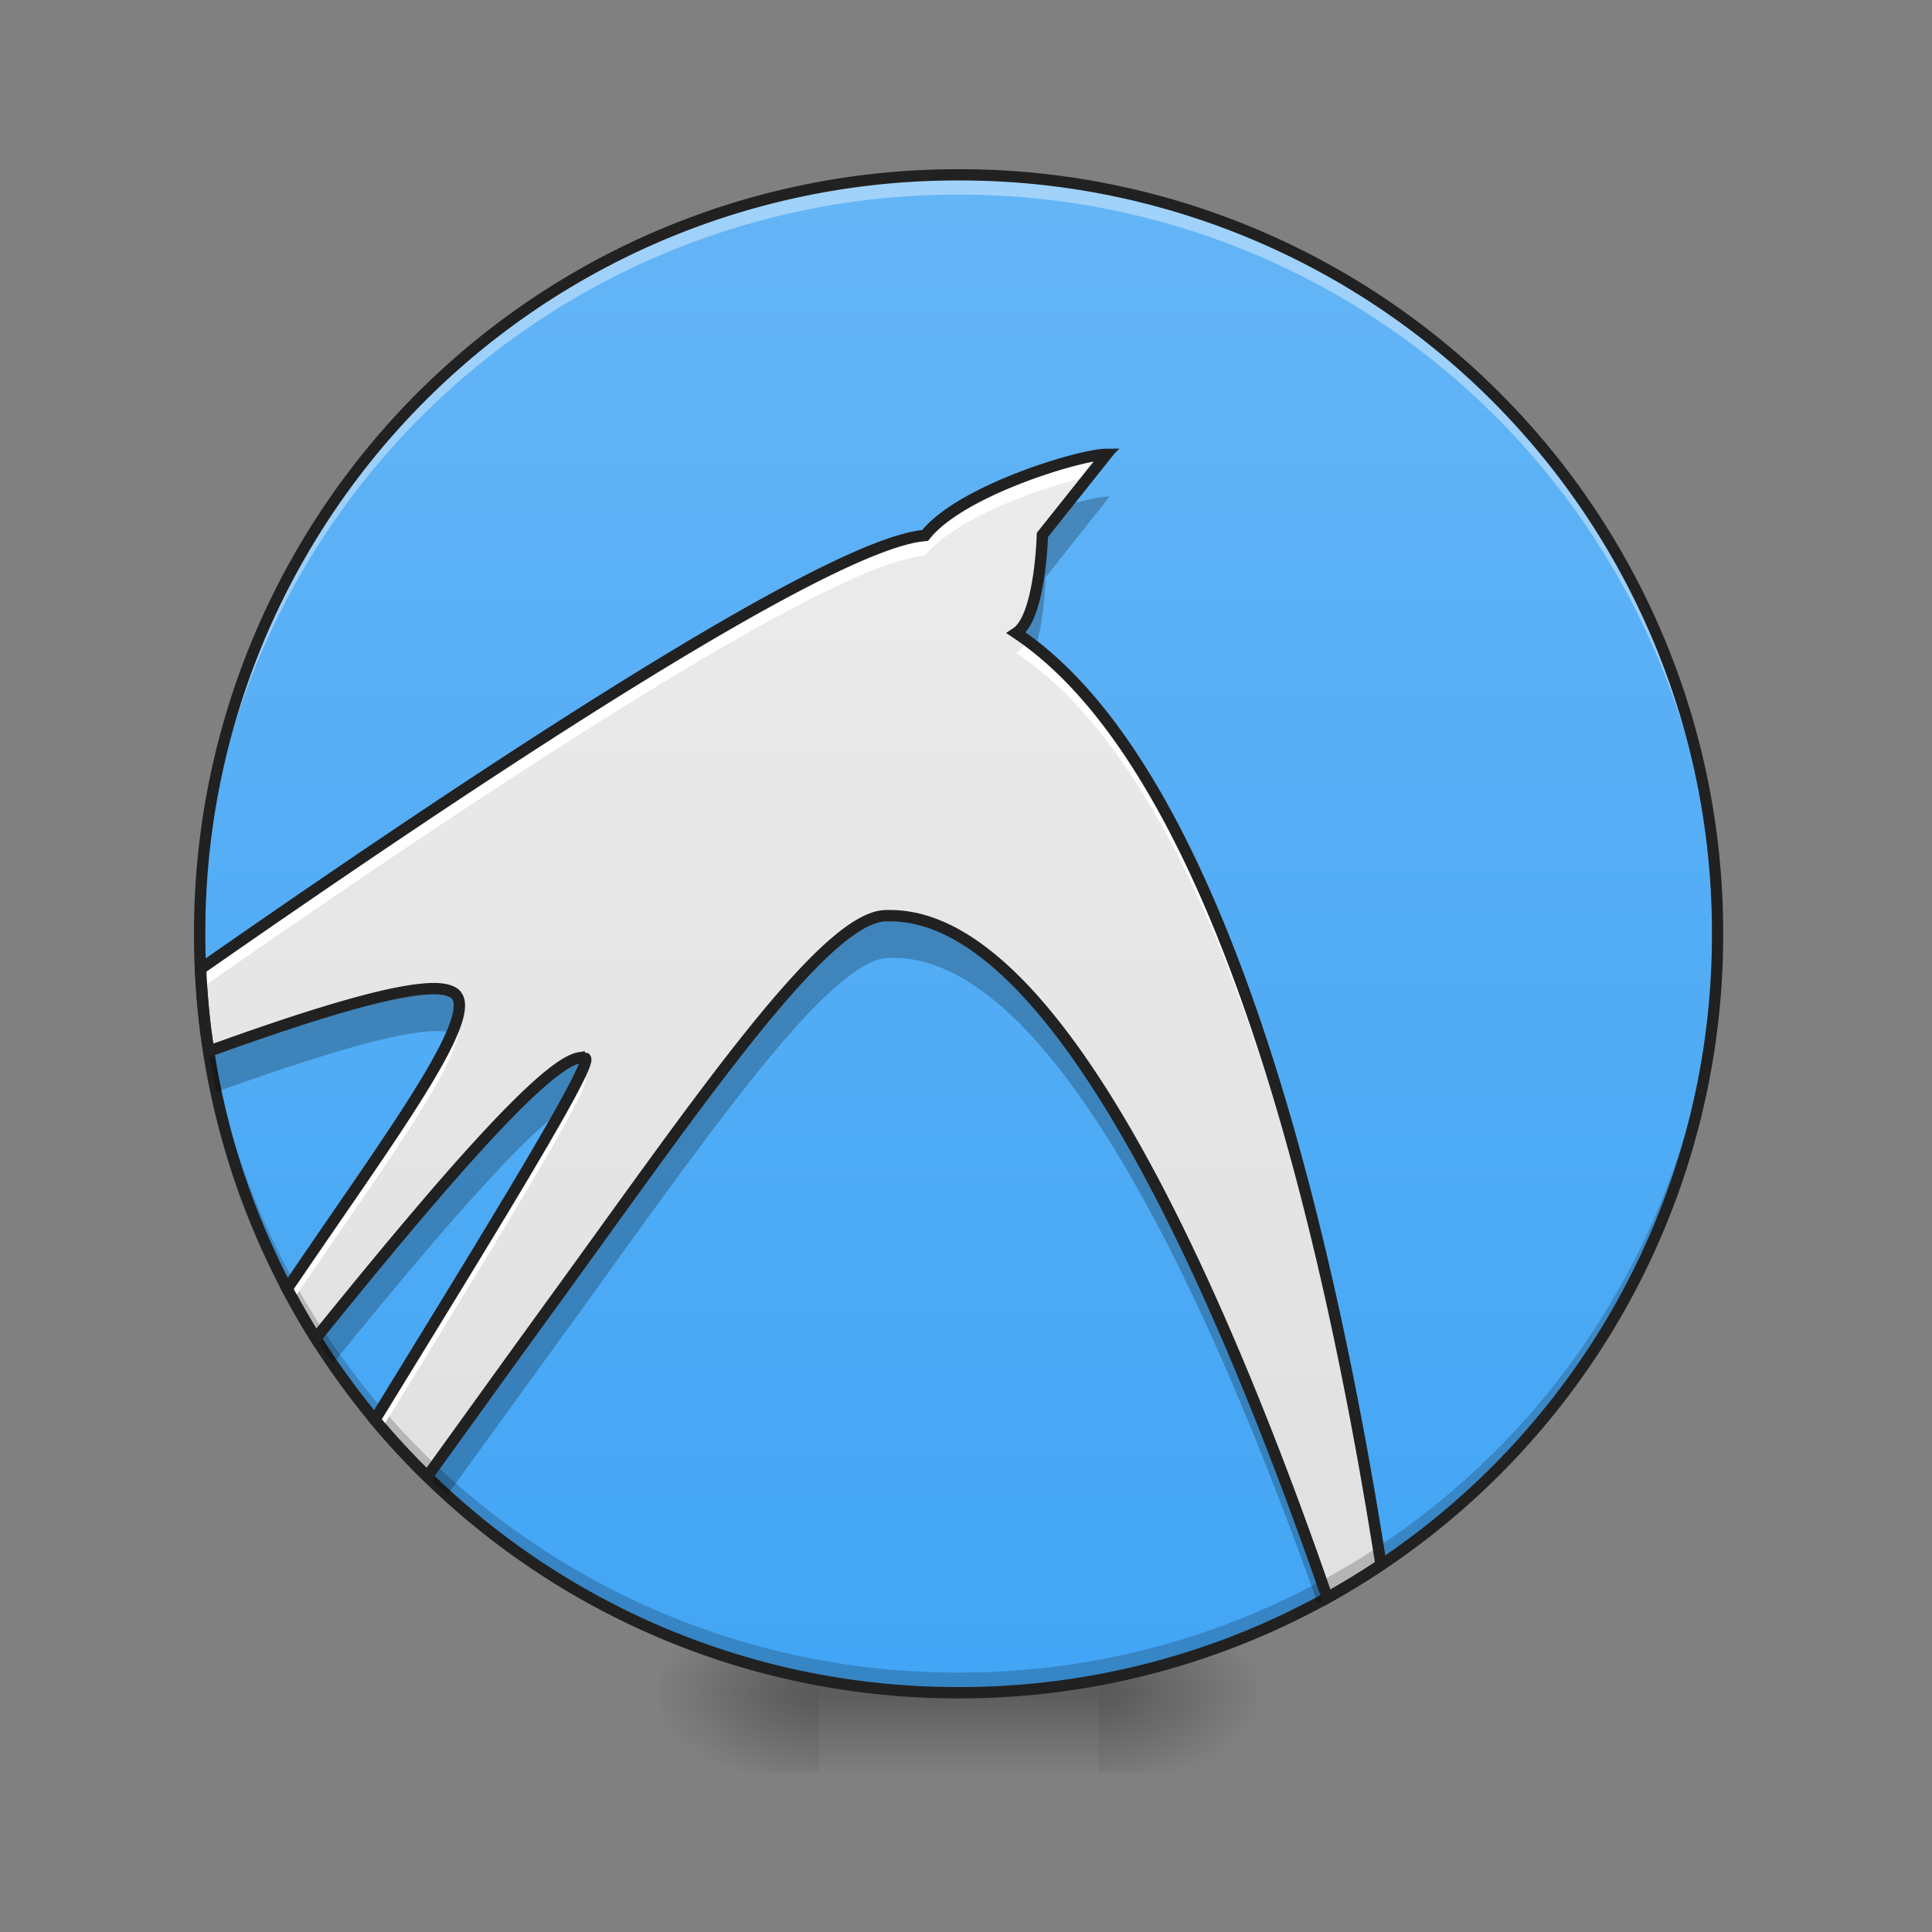 <svg xmlns="http://www.w3.org/2000/svg" width="32" height="32" viewBox="0 0 24 24"><rect x="0" y="0" width="24" height="24" fill="#808080" stroke="none"/><defs><radialGradient id="a" gradientUnits="userSpaceOnUse" cx="450.909" cy="189.579" fx="450.909" fy="189.579" r="21.167" gradientTransform="matrix(0 -.059 -.105 0 33.392 47.696)"><stop offset="0" stop-opacity=".314"/><stop offset=".222" stop-opacity=".275"/><stop offset="1" stop-opacity="0"/></radialGradient><radialGradient id="b" gradientUnits="userSpaceOnUse" cx="450.909" cy="189.579" fx="450.909" fy="189.579" r="21.167" gradientTransform="matrix(0 .059 .105 0 -9.578 -5.646)"><stop offset="0" stop-opacity=".314"/><stop offset=".222" stop-opacity=".275"/><stop offset="1" stop-opacity="0"/></radialGradient><radialGradient id="c" gradientUnits="userSpaceOnUse" cx="450.909" cy="189.579" fx="450.909" fy="189.579" r="21.167" gradientTransform="matrix(0 -.059 .105 0 -9.578 47.696)"><stop offset="0" stop-opacity=".314"/><stop offset=".222" stop-opacity=".275"/><stop offset="1" stop-opacity="0"/></radialGradient><radialGradient id="d" gradientUnits="userSpaceOnUse" cx="450.909" cy="189.579" fx="450.909" fy="189.579" r="21.167" gradientTransform="matrix(0 .059 -.105 0 33.392 -5.646)"><stop offset="0" stop-opacity=".314"/><stop offset=".222" stop-opacity=".275"/><stop offset="1" stop-opacity="0"/></radialGradient><linearGradient id="e" gradientUnits="userSpaceOnUse" x1="255.323" y1="233.5" x2="255.323" y2="254.667" gradientTransform="matrix(.01 0 0 .047 9.349 10.08)"><stop offset="0" stop-opacity=".275"/><stop offset="1" stop-opacity="0"/></linearGradient><linearGradient id="f" gradientUnits="userSpaceOnUse" x1="254" y1="-168.667" x2="254" y2="233.5" gradientTransform="matrix(.047 0 0 .047 0 10.08)"><stop offset="0" stop-color="#64b5f6"/><stop offset="1" stop-color="#42a5f5"/></linearGradient><linearGradient id="g" gradientUnits="userSpaceOnUse" x1="960" y1="1695.118" x2="960" y2="175.118" gradientTransform="matrix(.012 0 0 .012 0 0)"><stop offset="0" stop-color="#e0e0e0"/><stop offset="1" stop-color="#eee"/></linearGradient></defs><path d="M13.645 21.027h1.984v-.996h-1.984zm0 0" fill="url(#a)"/><path d="M10.172 21.027H8.187v.993h1.985zm0 0" fill="url(#b)"/><path d="M10.172 21.027H8.187v-.996h1.985zm0 0" fill="url(#c)"/><path d="M13.645 21.027h1.984v.993h-1.984zm0 0" fill="url(#d)"/><path d="M10.172 20.777h3.473v1.243h-3.473zm0 0" fill="url(#e)"/><path d="M11.906 2.172c5.207 0 9.43 4.219 9.43 9.426s-4.223 9.43-9.43 9.43c-5.203 0-9.426-4.223-9.426-9.43s4.223-9.426 9.426-9.426zm0 0" fill="url(#f)"/><path d="M13.734 5.645c-.312.003-1.8.445-2.242 1.007-1.226.094-5.773 3.133-9 5.383.016.348.047.692.102 1.024 1.148-.414 2.273-.778 2.797-.778.132 0 .234.028.277.082.262.313-.856 1.813-2.012 3.516-.031.043-.058.086-.09.129.114.21.23.418.356.617 1.383-1.71 2.816-3.41 3.273-3.484a.24.24 0 0 1 .078.007c.082.102-1.23 2.23-2.617 4.489.207.246.422.48.653.703.55-.762 1.109-1.54 1.668-2.309 1.738-2.398 3.273-4.636 4.023-4.656h.07c2.114.016 4.172 4.867 5.418 8.473.23-.13.453-.266.668-.41-.64-4.075-1.965-9.864-4.531-11.575.3-.199.324-1.218.324-1.218l.797-1h-.012zm0 0" fill="url(#g)"/><path d="M11.906 20.965a9.408 9.408 0 0 1-9.426-9.43v-.09a9.404 9.404 0 0 0 9.426 9.332 9.402 9.402 0 0 0 9.426-9.332c0 .032.004.063.004.09a9.41 9.41 0 0 1-9.43 9.43zm0 0" fill-opacity=".196"/><path d="M11.906 2.234a9.404 9.404 0 0 0-9.426 9.52 9.408 9.408 0 0 1 9.426-9.336 9.405 9.405 0 0 1 9.426 9.336c0-.031.004-.063.004-.094a9.408 9.408 0 0 0-9.43-9.426zm0 0" fill="#fff" fill-opacity=".392"/><path d="M11.906 2.102a9.48 9.48 0 0 0-9.496 9.496 9.48 9.48 0 0 0 9.496 9.5 9.48 9.48 0 0 0 9.5-9.5 9.48 9.48 0 0 0-9.5-9.496zm0 .14a9.335 9.335 0 0 1 9.36 9.356 9.336 9.336 0 0 1-9.36 9.359 9.335 9.335 0 0 1-9.355-9.36 9.334 9.334 0 0 1 9.355-9.355zm0 0" fill="#212121"/><path d="M13.734 5.645c-.312.003-1.8.445-2.242 1.007-1.226.094-5.773 3.133-9 5.383l.012.238c3.226-2.25 7.766-5.28 8.988-5.37.375-.481 1.516-.872 2.035-.981l.22-.277h-.013zm-.98 2.308a.455.455 0 0 1-.129.16c2.52 1.68 3.844 7.29 4.496 11.352a.215.215 0 0 1 .035-.027c-.629-4.004-1.922-9.668-4.402-11.485zm-7.07 4.684c-.153.578-1.079 1.843-2.028 3.242-.031.043-.058.086-.09.129.024.047.051.094.075.14.004-.007.011-.015.015-.023 1.13-1.66 2.223-3.129 2.028-3.488zm1.511.75l-.004.004c-.308.629-1.394 2.39-2.535 4.246.032.035.059.07.09.105 1.352-2.203 2.61-4.246 2.527-4.344-.02-.011-.05-.011-.078-.011zm0 0" fill="#fff" fill-opacity=".984"/><path d="M13.773 6.168c-.082 0-.242.031-.441.086l-.344.43s-.023 1.02-.324 1.218c.066.047.133.094.2.145.113-.371.124-.875.124-.875l.797-1.004h-.012zm-2.734 5.246c-.75.016-2.285 2.258-4.023 4.656-.559.77-1.118 1.547-1.668 2.309a9.602 9.602 0 0 1-.477-.5s0 .004-.004.004c.219.242.45.472.688.691.484-.668.972-1.344 1.46-2.015 1.739-2.403 3.274-4.641 4.024-4.66h.07c2.028.015 4 4.468 5.258 8.015.047-.027.098-.055.145-.078-1.246-3.602-3.297-8.406-5.403-8.422zm-5.61.906c-.523 0-1.648.364-2.796.778-.031-.184-.051-.371-.07-.559a.36.36 0 0 1-.032.02v.03c.035.333.086.657.153.977 1.128-.406 2.23-.757 2.746-.757.101 0 .18.011.234.043.09-.215.11-.372.043-.45-.043-.054-.14-.082-.277-.082zm1.805.856c-.453.078-1.89 1.777-3.273 3.488-.07-.113-.14-.23-.207-.348-.004.004-.008.008-.008.012.121.211.25.414.387.613 1.187-1.464 2.383-2.87 2.933-3.207.176-.32.27-.52.247-.546a.235.235 0 0 0-.079-.012zm0 0" fill-opacity=".235"/><path d="M13.734 5.645c-.312.003-1.8.445-2.242 1.007-1.226.094-5.773 3.133-9 5.383.016.348.047.692.102 1.024 1.148-.414 2.273-.778 2.797-.778.132 0 .234.028.277.082.262.313-.856 1.813-2.012 3.516-.031.043-.058.086-.09.129.114.21.23.418.356.617 1.383-1.711 2.816-3.41 3.273-3.484a.24.24 0 0 1 .078.007c.082.102-1.23 2.23-2.617 4.489.207.246.422.48.653.703.55-.762 1.109-1.54 1.668-2.309 1.738-2.398 3.273-4.636 4.023-4.656h.07c2.114.016 4.172 4.867 5.418 8.473.23-.13.453-.266.668-.41-.64-4.075-1.965-9.864-4.531-11.575.3-.199.324-1.218.324-1.218l.797-1h-.012zm0 0" fill="none" stroke-width=".141" stroke="#212121"/></svg>